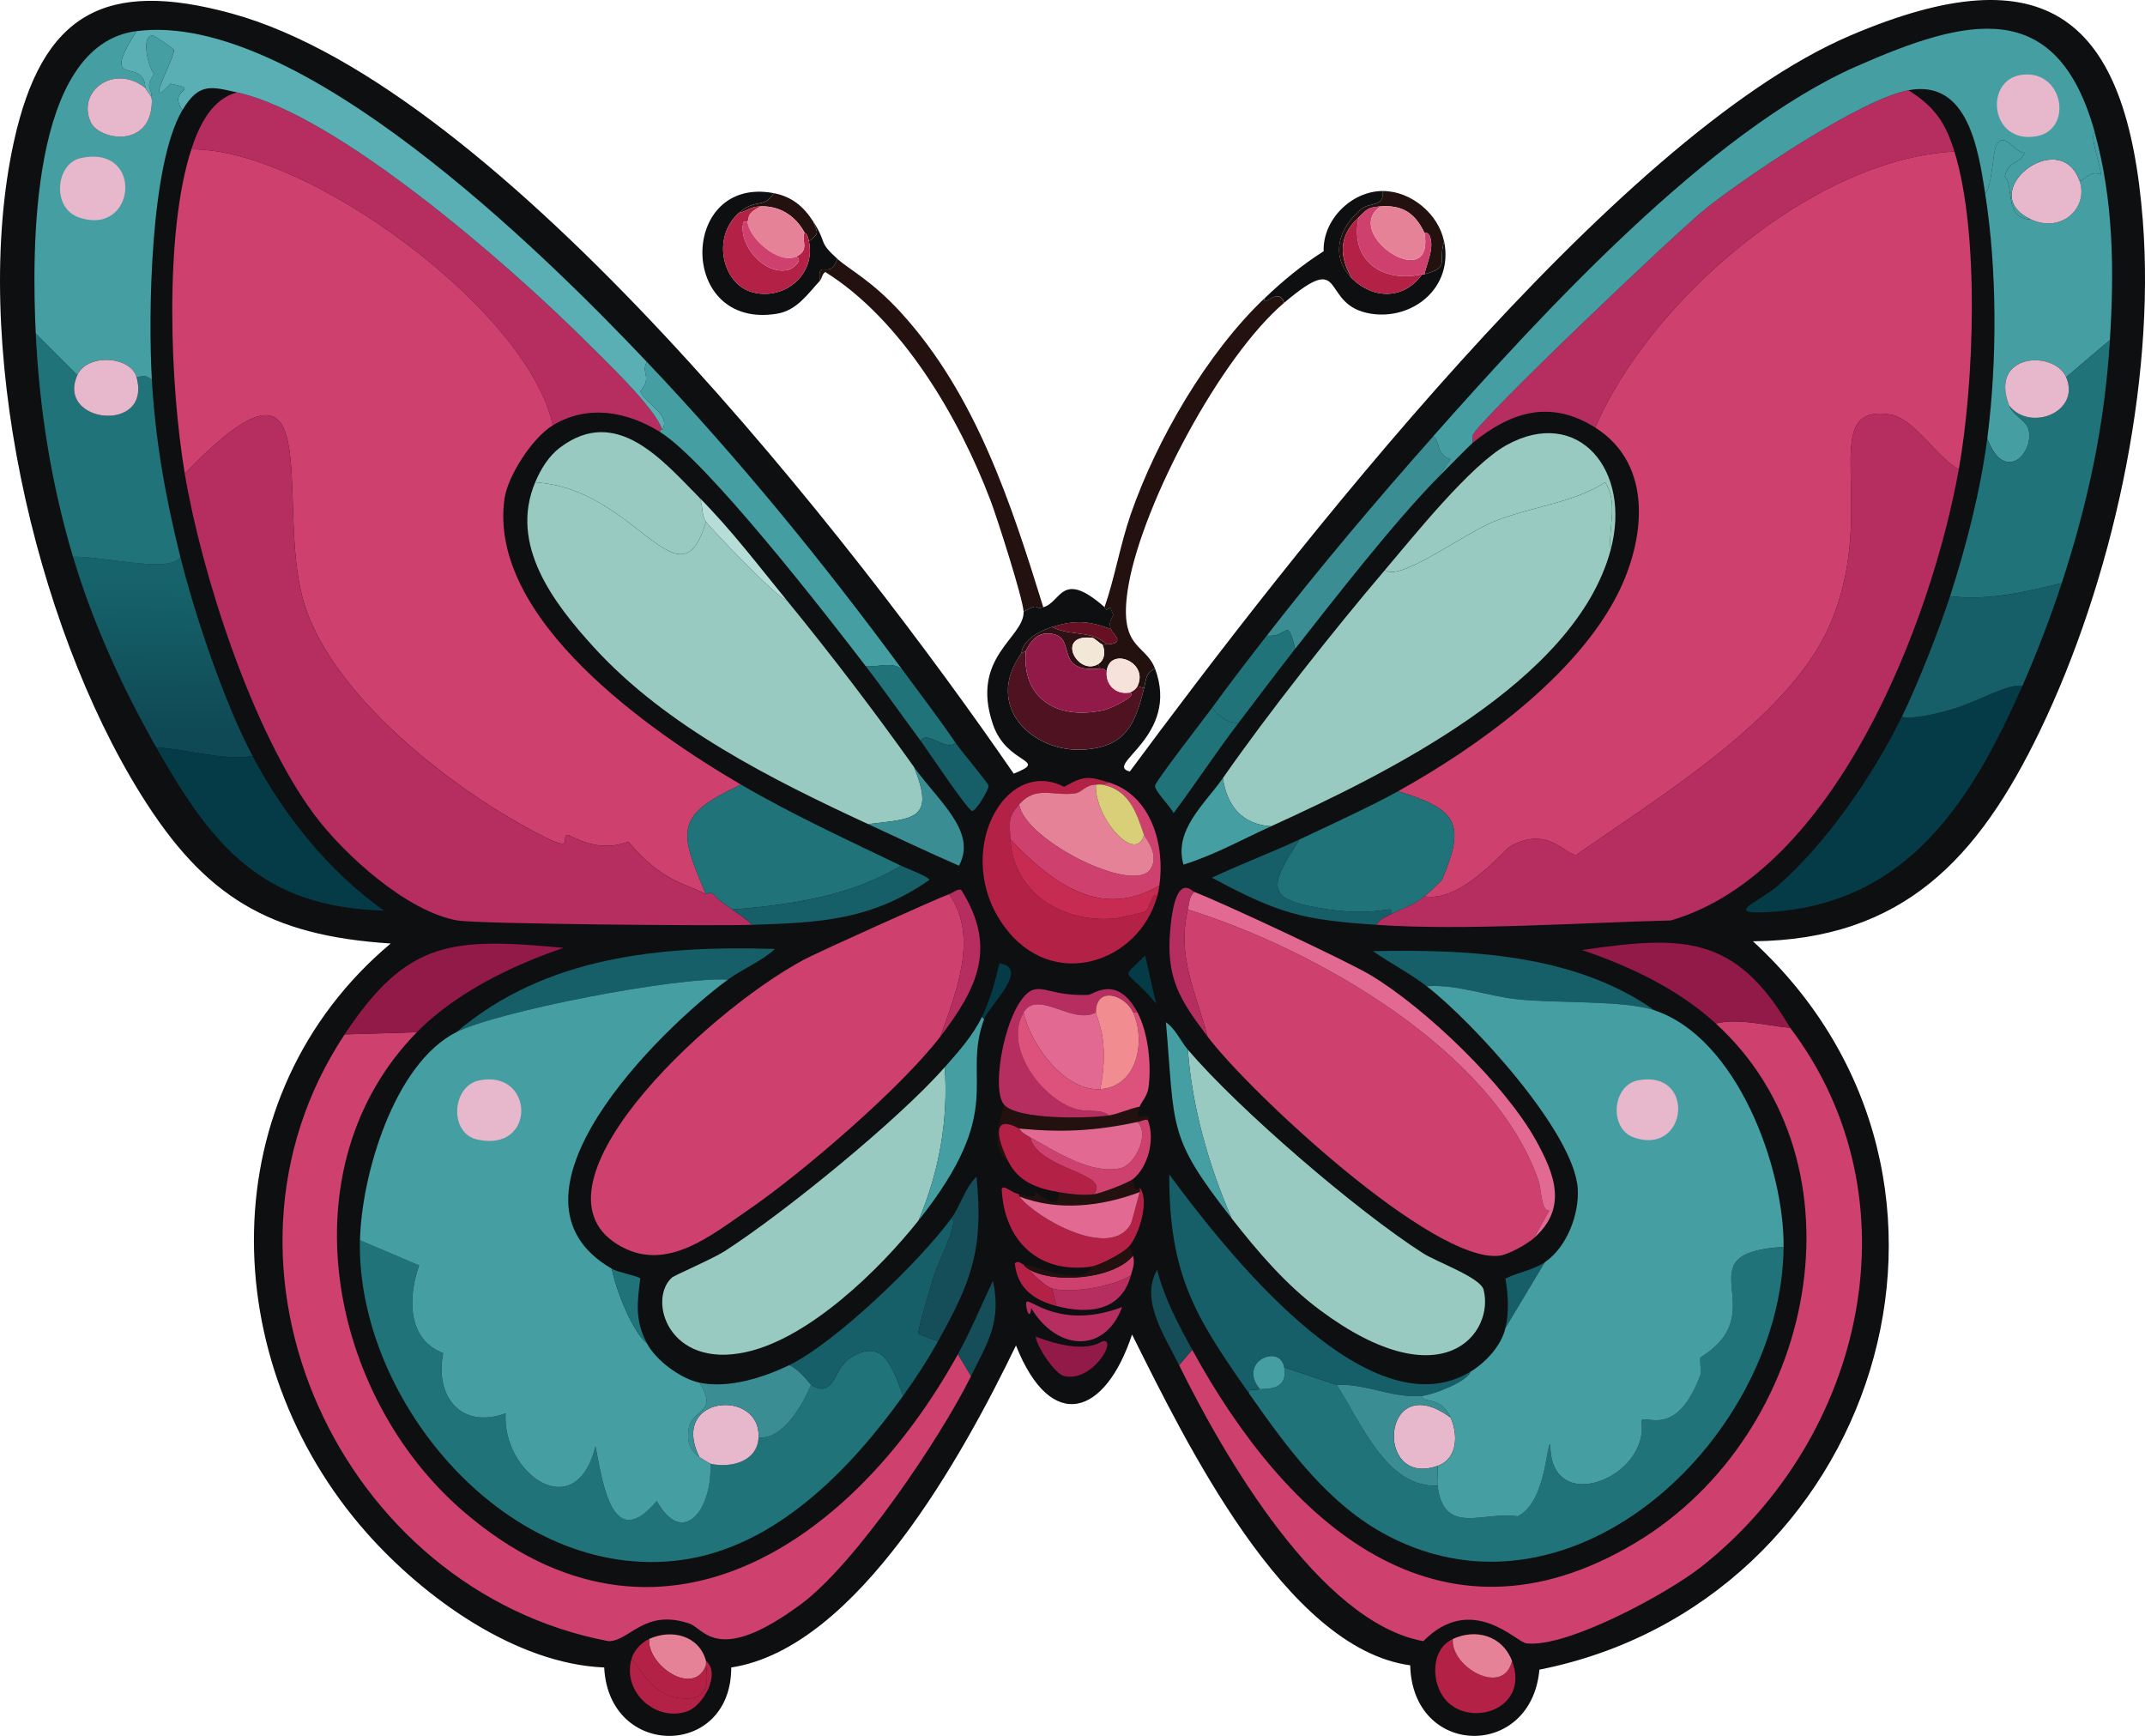 <?xml version="1.0" encoding="UTF-8"?>
<svg id="Layer_1" data-name="Layer 1" xmlns="http://www.w3.org/2000/svg" xmlns:xlink="http://www.w3.org/1999/xlink" viewBox="0 0 697.21 564.16">
  <defs>
    <style>
      .cls-1 {
        fill: url(#linear-gradient);
      }

      .cls-1, .cls-2, .cls-3, .cls-4, .cls-5, .cls-6, .cls-7, .cls-8, .cls-9, .cls-10, .cls-11, .cls-12, .cls-13, .cls-14, .cls-15, .cls-16, .cls-17, .cls-18, .cls-19, .cls-20, .cls-21, .cls-22, .cls-23, .cls-24, .cls-25, .cls-26, .cls-27, .cls-28 {
        stroke-width: 0px;
      }

      .cls-2 {
        fill: #f3e7d8;
      }

      .cls-3 {
        fill: #f6e1db;
      }

      .cls-4 {
        fill: #4f1221;
      }

      .cls-5 {
        fill: #2d1114;
      }

      .cls-6 {
        fill: #5aafb4;
      }

      .cls-7 {
        fill: #99cac1;
      }

      .cls-8 {
        fill: #459fa2;
      }

      .cls-9 {
        fill: #398d93;
      }

      .cls-10 {
        fill: #0e0f10;
      }

      .cls-11 {
        fill: #154e58;
      }

      .cls-12 {
        fill: #22110e;
      }

      .cls-13 {
        fill: #207479;
      }

      .cls-14 {
        fill: #165f68;
      }

      .cls-15 {
        fill: #c82b52;
      }

      .cls-16 {
        fill: #ce406e;
      }

      .cls-17 {
        fill: #d8cf78;
      }

      .cls-18 {
        fill: #dd527c;
      }

      .cls-19 {
        fill: #e26992;
      }

      .cls-20 {
        fill: #b42146;
      }

      .cls-21 {
        fill: #b62e60;
      }

      .cls-22 {
        fill: #b7ddd8;
      }

      .cls-23 {
        fill: #911a49;
      }

      .cls-24 {
        fill: #e7b7cc;
      }

      .cls-25 {
        fill: #e58298;
      }

      .cls-26 {
        fill: #f18c91;
      }

      .cls-27 {
        fill: #053a47;
      }

      .cls-28 {
        fill: #681023;
      }
    </style>
    <linearGradient id="linear-gradient" x1="53.14" y1="368.95" x2="52.72" y2="320.54" gradientTransform="translate(0 557.63) scale(1 -1)" gradientUnits="userSpaceOnUse">
      <stop offset="0" stop-color="#16636b"/>
      <stop offset="1" stop-color="#0f4955"/>
    </linearGradient>
  </defs>
  <path class="cls-12" d="M417.42,98.38c-20.75,17.64-45.8,64.94-50.55,91.48-3.81,21.3,5.43,19.07,8.54,27.41-3.17,1.57-2.88,3.73-3.56,6.41l-2.14-.71c3.77-7.81-8.93-12.87-9.97-4.98-.77-.17-.83-.84-2.14-.71l-.71-1.42c2.22-1.3,2.48-4.23,1.42-6.41.45.07.96.02,1.42,0,6.68-.34,1.63-3.55,1.42-4.98-.15-1.04-1.25-1.07.71-4.63l-1.07-2.49c-1.52,1.71-1.7.07-1.78,0,3.24-9.22,5.11-20.36,8.54-30.26,8.43-24.26,24.8-52.38,43.43-70.12-.44,3.43,4.44-4.12,6.41,1.42h.03Z"/>
  <path class="cls-12" d="M339.11,197.34c-3.39.92-.74-1.72-6.41,1.42-.16-4.12-8.57-30.38-10.68-35.95-10.24-27.05-28.82-58.8-53.75-74.4-1.1.59-1.06,2.08-1.78,2.85-.9-7.62,3.1.17,5.7-7.12,3.84,3.46,11.12,7.01,20.65,17.44,24.34,26.66,35.84,62.05,46.27,95.75h0Z"/>
  <path class="cls-4" d="M366.88,225.1c.97-.14,2.35-1.1,2.85-2.14l2.14.71c-2.8,11.08-5.53,19.01-19.58,19.93-16.41,1.07-32.73-13.83-20.29-31.32.05-.06,1.34-.62,1.42-.71-1.33,15.91,10.68,22.48,25.27,19.22,2.87-.64,12-5.31,8.19-5.7h0Z"/>
  <path class="cls-5" d="M359.76,209.44c-.46.02-.98.07-1.42,0-.7-.11-2.58-2.06-3.2-2.14-12.27-1.51-4.96,12.5,1.78,8.54l.71,1.42c-16.07,1.61-6.65-10.78-16.73-11.39-5.2-.31-7.14,5.33-7.48,5.7-.08.09-1.38.65-1.42.71.36-4.4,6.25-7.4,9.97-8.54,6.05,3.17,12.79.87,17.8,5.7h0Z"/>
  <path class="cls-28" d="M361.18,204.46c.2,1.44,5.26,4.65-1.42,4.98-5.01-4.82-11.75-2.53-17.8-5.7,7.31-2.24,11.83-2.05,19.22.71h0Z"/>
  <path class="cls-23" d="M357.62,217.27c1.31-.13,1.36.54,2.14.71-.56,4.27,2.69,7.77,7.12,7.12,3.82.38-5.32,5.06-8.19,5.7-14.59,3.26-26.6-3.32-25.27-19.22.33-.37,2.27-6.01,7.48-5.7,10.08.61.66,13,16.73,11.39h-.01Z"/>
  <path class="cls-3" d="M369.73,222.97c-.5,1.03-1.88,1.99-2.85,2.14-4.43.65-7.68-2.84-7.12-7.12,1.03-7.88,13.74-2.83,9.97,4.98h0Z"/>
  <path class="cls-2" d="M358.33,209.44c1.06,2.18.79,5.1-1.42,6.41-6.74,3.96-14.05-10.05-1.78-8.54.62.08,2.51,2.02,3.2,2.14h0Z"/>
  <g>
    <path class="cls-10" d="M449.46,62.07c.58,5.18-4.34,3.76-6.76,5.7-7.72,6.18-10.45,15.72-3.2,22.78,6.91,6.73,16.82,6.9,22.78-1.42.23-.05.49.06.71,0,8.56-2.37,4.31-3.77,6.41-10.68,3.06,15.16-10.3,25.66-23.85,23.49-16.94-2.71-7.2-21.33-28.12-3.56-1.97-5.54-6.85,2.01-6.41-1.42,6.02-5.74,12.19-10.86,19.22-15.31-.35-10.2,9.02-19.55,19.22-19.58h0Z"/>
    <path class="cls-12" d="M469.39,78.45c-2.1,6.91,2.15,8.31-6.41,10.68.8-3.47,2.72-7.39,2.14-11.03-.49-3.04-2.07-2.34-2.14-2.49-2.97-6.21-7.02-9.06-14.24-8.54-4.52.33-4.54,1.19-7.12,3.56-6.55,6.01-6.41,12.75-2.14,19.93-7.25-7.06-4.52-16.6,3.2-22.78,2.42-1.94,7.34-.51,6.76-5.7,9.22-.02,18.13,7.44,19.93,16.37h.02Z"/>
    <path class="cls-16" d="M448.75,67.06c-12.93,8.94,17.8,29,14.24,8.54.07.15,1.65-.55,2.14,2.49.58,3.65-1.33,7.56-2.14,11.03-.22.06-.49-.05-.71,0-13.08,2.95-23.73-4.62-20.65-18.51,2.58-2.37,2.6-3.23,7.12-3.56h0Z"/>
    <path class="cls-20" d="M462.27,89.13c-5.96,8.32-15.87,8.16-22.78,1.42-4.27-7.19-4.41-13.93,2.14-19.93-3.08,13.89,7.57,21.46,20.65,18.51h-.01Z"/>
    <path class="cls-25" d="M462.99,75.6c3.56,20.46-27.17.4-14.24-8.54,7.21-.52,11.27,2.33,14.24,8.54Z"/>
  </g>
  <g>
    <path class="cls-10" d="M332.71,198.76c5.66-3.14,3.02-.5,6.41-1.42,5.91-1.61,5.8-12.44,19.93,0,.07.07.26,1.71,1.78,0l1.07,2.49c-1.96,3.56-.86,3.58-.71,4.63-7.4-2.76-11.91-2.96-19.22-.71-3.72,1.14-9.61,4.14-9.97,8.54-12.44,17.5,3.88,32.4,20.29,31.32,14.04-.92,16.78-8.85,19.58-19.93.68-2.68.39-4.84,3.56-6.41,8.28,22.21-16.98,31.28-8.19,33.46,51.07-68.94,157.35-206.42,234.22-239.2,63.79-27.21,89.89-5.93,95.04,60.16,4.16,53.33-10.2,117.68-33.46,165.88-19.9,41.23-44.36,67.87-93.26,68.34,84.76,77.97,39.76,215.05-69.41,236.71-2.62,29.24-41.24,28.62-42-1.42-40.55-5.46-73.21-73.11-90.41-107.5-8.7,26.39-26.28,32.35-37.73,3.56-16.95,35.09-51.54,98.38-92.55,104.65.08,29.5-39.8,29.81-41.29,0-28.83-1.19-58.59-22.7-77.24-43.78-49.28-55.71-50.87-142.14,7.83-191.5-39.52-2.56-60.42-15.14-81.16-48.41C10.92,202.24-9.62,110.35,4.51,46.05,13.72,4.18,34.33-6.86,75.35,4.4c87.51,24.03,202.91,172.61,254.15,247.03,11.84-4.75-2.21-2.66-6.76-16.02-7.5-22,10.3-28.14,9.97-36.66h0Z"/>
    <g>
      <path class="cls-16" d="M135.51,335.45c-43.1,44-28.85,118.1,15.31,155.91,63.25,54.16,126.78,9.82,160.54-51.26l4.27,7.12c-9.91,20.1-37.53,60.97-55.17,74.04-27.22,20.17-31.63,8.01-36.31,6.41-14.69-5.03-19.44,5.69-26.34,5.7-86.83-16.41-136.08-121.31-85.79-197.2l23.49-.71h0Z"/>
      <path class="cls-13" d="M230.9,475.69c6.31,1.45,15.26-.46,15.66-8.54,7.81.85,14.25-10.41,17.09-17.09,7.44,4.7,7.19-5.01,12.46-8.54,11.24-7.52,14.14,3.61,17.44,12.1-17.18,23.97-41.54,49.3-72.26,53.39-55.64,7.42-105.45-51.45-104.3-103.94l19.22,8.19c-3.63,10.21-3.95,24.08,7.83,28.48-2.81,14.08,5.69,24.84,20.29,19.58-1.29,19.25,22.68,36.94,29.19,10.68,2.33,11.63,5.35,35.15,19.93,17.8,8.39,15.23,18.13,2.97,17.44-12.1h.01Z"/>
      <g>
        <path class="cls-16" d="M635.27,49.26c8.22,26.56,6.39,75.49,1.42,103.23-7.15-3.63-14.39-16.6-22.43-17.8-24.72-3.69-2.42,32.13-20.29,70.12-13.85,29.46-55.37,54.59-81.51,72.97-3.43.5-9-9.61-21.36-2.85-2.4,1.31-16.02,18.47-28.12,16.37,1.99-1.63,3.88-3.51,5.7-5.34,8.05-18.66,4.53-23.02-14.24-28.83,25.61-14.19,57.6-37.19,71.19-63.72,9-17.56,12.11-42.31-7.12-54.46,17.83-41.37,70.91-87.32,116.75-89.7h0Z"/>
        <path class="cls-21" d="M636.69,152.49c-8.83,49.33-40.2,131.1-93.62,146.65-29.63.72-66.92,3.38-95.75,1.42.82-1.69,3.34-2.74,4.98-3.56,3.81-1.9,7.27-2.89,10.68-5.7,12.1,2.1,25.72-15.06,28.12-16.37,12.35-6.76,17.93,3.34,21.36,2.85,26.14-18.38,67.66-43.51,81.51-72.97,17.87-38-4.43-73.82,20.29-70.12,8.04,1.2,15.27,14.17,22.43,17.8Z"/>
        <path class="cls-21" d="M635.27,49.26c-45.84,2.38-98.93,48.33-116.75,89.7-14.59-9.22-27.43-5.13-39.87,4.98.11-.9-.18-2.08,0-2.49,2.34-5.23,66.51-66.3,75.82-73.68,13.42-10.65,50.34-35.52,65.85-38.44,8.48,5.36,12.01,10.44,14.95,19.93Z"/>
      </g>
      <g>
        <path class="cls-16" d="M179.64,138.25c-6.54,3.98-14.61,16.37-15.66,23.85-5.49,39.08,47.52,75.77,76.89,92.9-21.46,9.95-20.38,14.87-11.39,35.6-6.6-3.51-14.28-3.94-25.27-17.09-10.61,4.18-19-2.59-19.93-2.14-2.3,1.11,4.53,7.69-16.37-4.27-25.47-14.58-61.25-43.13-69.41-72.26-9.11-32.49,8.97-89.84-38.44-40.94-4.81-28.54-6.75-78.24,2.14-105.36,37.55-.46,109.7,52.46,117.47,89.7h-.03Z"/>
        <path class="cls-21" d="M229.48,290.6c.34.18.53-1.04,2.49,0,1.65,2.16,3.94,3.41,6.05,4.98,2.15,1.6,4.57,3,6.41,4.98-12.63.41-89.23-.29-95.75-1.42-16.4-2.86-36.83-21.35-46.63-34.53-19.96-26.84-36.46-77.79-42-110.7,47.41-48.91,29.34,8.44,38.44,40.94,8.17,29.13,43.95,57.68,69.41,72.26,20.91,11.97,14.08,5.38,16.37,4.27.93-.45,9.32,6.32,19.93,2.14,10.99,13.15,18.67,13.58,25.27,17.09h0Z"/>
        <path class="cls-21" d="M77.13,30.04c32.28,7.06,87.88,55.73,112.13,79.73,7.34,7.26,23.86,22.93,25.98,29.9-.03.04-.79-.16-.71.71-10.83-6.71-23.6-9-34.88-2.14-7.77-37.24-79.91-90.17-117.47-89.7,2.45-7.49,6.55-16.42,14.95-18.51h0Z"/>
      </g>
      <path class="cls-6" d="M210.26,117.6c-2.11,3.91,1.93,4.62-2.14,9.61,1.49,3.87,10.13,7.56,7.12,12.46-2.13-6.97-18.65-22.64-25.98-29.9-24.24-24-79.84-72.68-112.13-79.73-8.36-1.83-12.41-3.36-17.8,5.7-5.22-7.04,6.64-6.33-3.92-8.54-9.29,10.14,1.83-9.1,1.07-11.03-.23-.58-6.35-4.6-6.76-4.63-4.06-.26-1.58,10.3.36,12.46-3.16,5.15-.66,3.34-.71,8.9.09-1.78-1.47-2.88-2.14-4.27-.12-.25.26-2.55-1.78-4.27-3.35-2.82-11.04,1.23-1.07-14.24,52.38-6.81,131.9,71.65,165.88,107.5v-.02Z"/>
      <path class="cls-8" d="M685.82,110.48l-14.24,12.1c-3.84-8.91-25.26-7.8-18.51,9.25,1.38,3.49,5.8,4.77,6.41,8.19,1.38,7.82-8.16,17.05-13.53,2.49,3.22-24.96,3.23-54.86-.71-79.73,2.19-1.73,2.44-12.75,3.56-15.31,2.43-5.52,6.34,2.59,9.25,2.14-1.17,3.82-5.31,2.19-6.41,7.83,3.2,3.11-.43,13.68,8.54,13.88,10.1,4.64,18.93-4.13,15.66-12.81,1.32,1.14,2.76-3.52,7.12-1.78-.86-5.19-3.64-12.21-2.14-13.88,6.16,22.15,6.41,44.89,4.98,67.63h.02Z"/>
      <path class="cls-27" d="M657.34,222.97c-16.18,36.61-36.67,70.02-80.8,73.33-17.68,1.32-4.84-3.06,1.42-8.54,15.9-13.92,30.88-35.88,40.22-54.82,3.2.97,11.6-1.08,15.31-2.14,9.49-2.69,19.45-8.98,23.85-7.83h0Z"/>
      <path class="cls-13" d="M670.15,189.51c-12.17,2.96-23.63,5.73-36.31,4.27,5.23-16.18,9.93-34.4,12.1-51.26,5.37,14.56,14.9,5.33,13.53-2.49-.6-3.42-5.03-4.7-6.41-8.19,7,8.68,23.32,1.89,18.51-9.25l14.24-12.1c-1.74,27.86-7.04,52.57-15.66,79.02h0Z"/>
      <path class="cls-1" d="M58.62,180.96c4.77,19.17,14.35,47.47,23.49,64.78-10.69,1.42-20.69-2.22-31.32-2.85-11.03-19.4-20.69-40.56-27.05-61.94,9.51-.32,31.92,5.57,34.88,0h0Z"/>
      <path class="cls-13" d="M25.16,121.87c-7.12,15.77,24.31,19.2,19.22.71,2.76-.53,2.64-.69,4.98.71,1.14,20.02,4.42,38.24,9.25,57.67-2.97,5.57-25.37-.32-34.88,0-7.05-23.66-10.95-48.01-12.1-72.62l13.53,13.53h0Z"/>
      <path class="cls-27" d="M82.11,245.75c10.23,19.37,24.82,37.52,42.71,50.19-39.82-1.07-55.9-21.13-74.04-53.04,10.64.62,20.64,4.26,31.32,2.85h.01Z"/>
      <path class="cls-14" d="M670.15,189.51c-3.49,10.7-8.27,23.16-12.81,33.46-4.4-1.15-14.36,5.14-23.85,7.83-3.71,1.05-12.11,3.11-15.31,2.14,4.98-10.1,12.17-28.37,15.66-39.16,12.67,1.46,24.14-1.31,36.31-4.27Z"/>
      <path class="cls-8" d="M293.55,217.98c-2.88-3.27-7.86-1.13-12.1-1.42-12.75-16.64-51.61-66.7-66.92-76.17-.08-.87.69-.67.71-.71,3.01-4.9-5.63-8.59-7.12-12.46,4.06-4.99.02-5.7,2.14-9.61,30.19,31.85,57.27,65.07,83.29,100.38h0Z"/>
      <path class="cls-14" d="M304.94,435.83c-3.57,6.4-7.13,11.86-11.39,17.8-3.31-8.5-6.2-19.63-17.44-12.1-5.27,3.53-5.02,13.24-12.46,8.54-.4-.26-3.38-4.67-7.12-6.41,15.07-7.31,42.68-33.96,52.68-47.7,2.8.83-4.01,13.35-5.7,18.87-.73,2.41-5.33,17.62-4.98,18.51.12.32,5.5,2.4,6.41,2.49h0Z"/>
      <path class="cls-23" d="M135.51,335.45l-23.49.71c20.46-30.88,35-31.45,71.19-28.12-16.71,5.65-35.21,14.66-47.7,27.41h0Z"/>
      <path class="cls-9" d="M467.26,155.33c-14.15,14.39-33.37,39.09-46.27,55.53-2.77-10.9-2.15-3.54-9.25-4.27,17.29-22.25,35.44-43.73,54.11-64.78,2.67,1.99.59,5.77,5.7,7.48l-4.27,6.05h-.02Z"/>
      <g>
        <path class="cls-13" d="M292.84,281.34c-16.06,9.87-36.24,12.8-54.82,14.24-2.11-1.58-4.4-2.83-6.05-4.98-1.96-1.04-2.15.18-2.49,0-8.99-20.73-10.07-25.64,11.39-35.6,16.81,9.81,34.46,17.9,51.97,26.34h0Z"/>
        <path class="cls-14" d="M244.43,300.56c-1.84-1.98-4.25-3.38-6.41-4.98,18.57-1.44,38.75-4.37,54.82-14.24,1.32.64,9.29,3.67,9.25,4.63-18.97,13.17-35.64,13.87-57.67,14.59h0Z"/>
      </g>
      <path class="cls-11" d="M304.94,435.83c-.91-.09-6.28-2.17-6.41-2.49-.35-.89,4.25-16.1,4.98-18.51,1.68-5.52,8.49-18.03,5.7-18.87,3-4.12,4.37-9.84,8.19-13.53,2.37,23.47-1.59,33.93-12.46,53.39h0Z"/>
      <g>
        <path class="cls-7" d="M298.53,396.67c-12.7,16-35.46,38.16-55.89,42.71-25.36,5.66-32.25-17.02-24.21-24.21.76-.68,13.3-6.1,17.09-8.54,19.48-12.54,56.51-42.69,71.55-59.8,1.24,17.08-1.83,34.17-8.54,49.83h0Z"/>
        <path class="cls-8" d="M319.89,331.18c-7.45,20.1,7.69,28.9-21.36,65.5,6.72-15.66,9.78-32.76,8.54-49.83,4.52-5.14,9.06-10.13,12.1-16.37l.71.71h0Z"/>
      </g>
      <g>
        <path class="cls-13" d="M454.44,257.14c18.77,5.81,22.29,10.18,14.24,28.83-1.82,1.83-3.71,3.7-5.7,5.34-3.41,2.81-6.87,3.8-10.68,5.7,0-.48.21-1.2-.36-1.42-.92-.37-6.95,1.88-19.93,0-20.69-2.99-20.12-6.83-9.61-22.78,9.38-4.41,23.42-10.89,32.04-15.66h0Z"/>
        <path class="cls-14" d="M422.41,272.8c-10.5,15.95-11.08,19.79,9.61,22.78,12.98,1.88,19.01-.37,19.93,0,.56.23.35.94.36,1.42-1.64.82-4.16,1.87-4.98,3.56-23.91-1.62-31.59-3.57-53.39-15.31,9.33-4.45,19.13-8.07,28.48-12.46h0Z"/>
      </g>
      <g>
        <path class="cls-7" d="M400.34,395.96c-7.52-17.3-12.92-36.34-14.24-54.82,16.65,19.47,54.91,52.41,76.53,66.21,4.31,2.75,18.55,7.83,19.58,11.75,3.7,14.05-13.22,36.31-53.04,6.76-11.2-8.31-20.33-19.03-28.83-29.9Z"/>
        <path class="cls-8" d="M386.1,341.14c1.32,18.48,6.72,37.51,14.24,54.82-20.92-26.76-18.36-28.84-21.36-63.72,3.18,2.18,4.72,6.09,7.12,8.9h0Z"/>
      </g>
      <g>
        <path class="cls-7" d="M523.5,178.83c-11.59,42.8-73.35,72.82-110.35,89.7-9.41-.61-14.36-6.6-15.66-15.66,14.66-21.05,35.95-47.97,52.68-67.63,4.5,4.06,25.05-11.45,35.24-15.66,11.78-4.87,25.68-5.98,36.31-12.81,4.36,6.56.96,14.68,1.78,22.07h0Z"/>
        <path class="cls-7" d="M523.5,178.83c-.82-7.39,2.58-15.51-1.78-22.07-10.63,6.83-24.52,7.94-36.31,12.81-10.19,4.21-30.74,19.72-35.24,15.66,9.25-10.87,27.8-34.1,39.51-40.58,23.23-12.84,40.87,8.13,33.82,34.17h0Z"/>
        <path class="cls-8" d="M413.15,268.53c-9.43,4.3-18.51,9.38-28.48,12.46-3.21-11.27,6.9-19.63,12.81-28.12,1.3,9.06,6.25,15.06,15.66,15.66h.01Z"/>
      </g>
      <path class="cls-13" d="M420.98,210.86c-6.24,7.95-12.38,16.15-18.51,24.21-4.57-.55-5.6-1.9-8.54-4.98,5.8-7.98,11.75-15.71,17.8-23.49,7.11.73,6.49-6.63,9.25,4.27h0Z"/>
      <path class="cls-13" d="M402.47,235.07c-7.24,9.52-13.86,19.59-21,29.19-.94-2.05-6.26-7.34-6.05-8.9.21-1.55,16.2-22.09,18.51-25.27,2.94,3.08,3.97,4.43,8.54,4.98h0Z"/>
      <path class="cls-13" d="M293.55,217.98c5.82,7.9,11.55,15.35,17.09,23.49-3.55,2.83-9.18-4.36-11.39-.71-5.95-8.04-11.72-16.27-17.8-24.21,4.25.29,9.22-1.85,12.1,1.42h0Z"/>
      <path class="cls-14" d="M310.64,241.48c1.62,2.38,10.58,13.01,10.68,13.88.14,1.27-4.1,8.28-5.34,8.19-1.41-.1-14.64-19.96-16.73-22.78,2.21-3.64,7.85,3.55,11.39.71Z"/>
      <g>
        <path class="cls-16" d="M305.65,336.87c-12.59,16.54-44.93,44.34-62.29,56.24-12.29,8.43-26.35,20.13-41.29,12.1-33.84-18.18,26.45-75.66,59.09-93.26,4.64-2.5,43.68-20.08,47.34-21.36,9.73,13.78,2.23,32.02-2.85,46.27h0Z"/>
        <path class="cls-21" d="M305.65,336.87c5.08-14.26,12.58-32.49,2.85-46.27,1.2-.42,2.66-1.8,3.92-1.42,11.83,18.76,5.19,31.99-6.76,47.7h-.01Z"/>
      </g>
      <g>
        <path class="cls-16" d="M498.58,402.37c-2.27,1.99-8.21,5.31-11.03,5.7-21.54,2.92-81.69-53.45-95.04-71.19-3.85-14.46-10.02-25.98-6.41-41.29,40.9,12.71,99.14,45.52,113.91,87.92,1.11,3.18.85,10.05,3.56,9.97l-4.98,8.9h-.01Z"/>
        <path class="cls-19" d="M498.58,402.37l4.98-8.9c-2.71.08-2.45-6.79-3.56-9.97-14.77-42.4-73.01-75.21-113.91-87.92.46-1.93.37-4.27,2.14-5.7,8.76,3.34,49.75,22.5,57.31,27.05,17.91,10.78,43.66,35.52,53.75,53.75,6.02,10.88,10.38,21.95-.71,31.68h0Z"/>
        <path class="cls-21" d="M388.24,289.89c-1.76,1.42-1.68,3.76-2.14,5.7-3.61,15.31,2.55,26.83,6.41,41.29-9.06-12.04-13.65-18.94-12.1-35.24,1.76-18.55,6.95-12.08,7.83-11.75h0Z"/>
      </g>
      <g>
        <path class="cls-20" d="M472.24,532.65c-.86,9.06,16.47,18.97,19.22,7.12,6.27,16.42-15.68,22.61-22.78,11.03-3.38-5.51-3.3-14.94,3.56-18.15Z"/>
        <path class="cls-25" d="M491.46,539.77c-2.76,11.85-20.08,1.94-19.22-7.12,7.31-3.42,16.03-1.23,19.22,7.12Z"/>
      </g>
      <path class="cls-11" d="M315.62,447.22l-4.27-7.12c4.26-7.71,7.61-15.91,11.39-23.85,2.89,13.29-1.76,20.09-7.12,30.97h0Z"/>
      <g>
        <path class="cls-25" d="M229.48,539.77c.1.38-.06.97,0,1.42-3.86,10.49-19.14.16-18.51-8.54,7.4-3.37,16.29-1.09,18.51,7.12Z"/>
        <path class="cls-20" d="M229.48,541.19c.99,7.41-.08,11.79-8.9,10.68-7.65-.96-11.09-7.49-15.31-12.81.73-2.57,3.15-5.25,5.7-6.41-.63,8.7,14.65,19.04,18.51,8.54Z"/>
        <path class="cls-20" d="M229.48,541.19c-.06-.45.1-1.05,0-1.42,4.9,4.13-.85,14.49-6.05,16.37-9.95,3.6-21.32-6-18.15-17.09,4.21,5.32,7.66,11.85,15.31,12.81,8.82,1.11,9.89-3.27,8.9-10.68h0Z"/>
      </g>
      <g>
        <path class="cls-7" d="M229.48,169.57c1.03,1.54,22.65,24.41,26.34,25.63,14.45,17.7,28.04,35.5,41.29,54.11,6.9,17.09.03,16.75-14.95,18.51-31.24-14.46-65.53-31.63-88.99-57.31-13.41-14.67-27.71-33.51-19.22-53.75,32.92,1.95,46.86,41.84,55.53,12.81h0Z"/>
        <path class="cls-7" d="M227.34,161.74c1.32,2.62.49,5.37,2.14,7.83-8.67,29.02-22.61-10.87-55.53-12.81,1.78-4.24,4.35-8.52,8.19-11.39,18.28-13.67,33.17,4.2,45.21,16.37h0Z"/>
        <path class="cls-9" d="M282.16,267.82c14.98-1.76,21.85-1.42,14.95-18.51,7.96,11.17,20.63,20.98,14.59,32.04-9.91-4.34-19.7-8.97-29.54-13.53Z"/>
        <path class="cls-22" d="M255.82,195.2c-3.69-1.22-25.31-24.09-26.34-25.63-1.64-2.47-.81-5.21-2.14-7.83,10.51,10.62,19.08,21.95,28.48,33.46Z"/>
      </g>
      <path class="cls-27" d="M372.22,310.53l3.56,15.66c-10.22-12.37-12.12-7.13-3.56-15.66Z"/>
      <path class="cls-27" d="M319.89,331.18l-.71-.71c2.64-5.42,4.27-11.6,5.7-17.44,10.13,1.71-3.33,13.68-4.98,18.15h-.01Z"/>
      <path class="cls-24" d="M246.56,467.15c-.4,8.08-9.35,9.99-15.66,8.54-.2-.05-3.25-1.91-3.56-2.14-9.95-20.12,20.02-22.41,19.22-6.41h0Z"/>
      <g>
        <path class="cls-14" d="M236.6,318.36c-17.6-.84-75.02,10.39-88.28,17.09,29.06-24.76,66.72-28.2,103.58-27.05-4.47,4.11-10.46,6.41-15.31,9.97h0Z"/>
        <path class="cls-9" d="M256.53,443.66c3.74,1.74,6.71,6.15,7.12,6.41-2.84,6.68-9.28,17.93-17.09,17.09.8-16.01-29.17-13.72-19.22,6.41-3.07-2.23-4.12-4.96-3.56-8.9,1.01-7.14,9.94-4.99,3.56-15.31,9.31,1.94,20.68-1.57,29.19-5.7h0Z"/>
        <g>
          <path class="cls-8" d="M236.6,318.36c-22.13,16.25-77.93,70.82-37.73,93.97,1.24,6.66,6.65,20.45,11.39,24.21,2.9,5.55,10.96,11.54,17.09,12.81,6.38,10.32-2.55,8.16-3.56,15.31-.56,3.94.49,6.67,3.56,8.9.31.23,3.36,2.09,3.56,2.14.68,15.07-9.05,27.33-17.44,12.1-14.58,17.35-17.6-6.17-19.93-17.8-6.51,26.26-30.48,8.57-29.19-10.68-14.59,5.26-23.1-5.5-20.29-19.58-11.78-4.4-11.46-18.27-7.83-28.48l-19.22-8.19c.46-20.95,11.01-57.37,31.32-67.63,13.25-6.69,70.68-17.93,88.28-17.09h0Z"/>
          <path class="cls-13" d="M210.26,436.54c-4.75-3.75-10.15-17.54-11.39-24.21,2.16,1.25,8.84,2.41,9.25,3.2-1.06,8.06-1.71,13.64,2.14,21h0Z"/>
          <path class="cls-24" d="M155.8,351.11c17.97-3.6,18.64,23.55-.71,19.22-9.2-2.06-8.28-17.42.71-19.22Z"/>
        </g>
      </g>
      <g>
        <path class="cls-16" d="M581.88,334.02c42.05,55.54,24.16,133.28-28.83,175.13-10.97,8.66-43.77,26.52-56.95,24.92-3.23-.39-17.79-16.61-33.46-.71-33.69-6.06-65.1-60.62-79.38-89.7l4.27-4.98c30.37,55.52,79.68,101.36,144.16,62.65,59.27-35.58,75.91-123.25,25.98-168.72,7.9-1.79,16.28.71,24.21,1.42h0Z"/>
        <path class="cls-13" d="M579.74,405.22c-.5,60.87-67.46,125.77-128.5,93.97-19.57-10.2-32.85-28.69-45.21-46.27-.43-1.69.73-1.03,3.56-1.42,2.14-.3,9.11.56,7.83-7.12l17.09,5.7c7.88,12.23,16.26,33.6,32.75,32.75,1.99,16.51,14.78,8.26,25.98,9.97,9.23-4.39,9.36-23.69,10.68-23.49-.29,24.14,32.55,10.76,29.54-7.48,1.02-2.6,11.29,6.33,19.22-14.95.36-.96-.25-4.06,0-5.7,24.85-15.32-6.76-33.92,27.05-35.95h.01Z"/>
        <path class="cls-14" d="M477.94,445.79c-.97,3.2-12.16,7.49-15.66,7.83-9.46.91-18.38-4.08-27.76-3.56l-17.09-5.7c-1.32-7.93-15.41-1.73-7.83,7.12-2.83.39-3.99-.26-3.56,1.42-17.57-25-26.04-38.53-25.98-71.19,17.65,23.83,64.57,84.34,97.89,64.07h-.01Z"/>
        <path class="cls-23" d="M581.88,334.02c-7.93-.71-16.3-3.21-24.21-1.42-12.35-11.25-27.77-18.51-43.43-23.85,32.59-4.75,49.85-5.15,67.63,25.27h.01Z"/>
        <path class="cls-11" d="M387.52,438.68l-4.27,4.98c-4.64-9.45-12.82-21.21-7.12-30.97,2.3,9.2,6.86,17.69,11.39,25.98h0Z"/>
        <path class="cls-14" d="M489.33,431.56c1.23-5.29.89-10.71,0-16.02,4.1-2.11,8.93-2.7,12.81-5.34l-12.81,21.36h0Z"/>
        <path class="cls-24" d="M471.53,460.74c2.37,5.4,2.38,13.31-4.27,15.66-20.84,7.36-18.19-32.36,4.27-15.66Z"/>
        <g>
          <path class="cls-14" d="M537.74,328.33c-9.99-3.33-31.83-2.21-44.49-3.56-9.74-1.04-19.53-4.92-29.54-4.27-5.55-4.27-11.73-7.39-17.44-11.39,31.05-.61,65.4.84,91.48,19.22h-.01Z"/>
          <path class="cls-9" d="M462.27,453.63c-.04,2.62,6.1-.06,9.25,7.12-22.46-16.69-25.11,23.02-4.27,15.66.18,2.09-.25,4.35,0,6.41-16.49.85-24.87-20.51-32.75-32.75,9.38-.52,18.3,4.47,27.76,3.56h0Z"/>
          <g>
            <path class="cls-8" d="M537.74,328.33c26.89,8.95,42.21,51.08,42,76.89-33.82,2.03-2.2,20.63-27.05,35.95-.25,1.64.36,4.74,0,5.7-7.93,21.28-18.2,12.35-19.22,14.95,3.01,18.23-29.84,31.61-29.54,7.48-1.32-.19-1.44,19.11-10.68,23.49-11.2-1.71-24,6.54-25.98-9.97-.25-2.06.18-4.32,0-6.41,6.65-2.35,6.65-10.26,4.27-15.66-3.16-7.18-9.3-4.5-9.25-7.12,3.51-.34,14.69-4.63,15.66-7.83,4.99-3.03,10.05-8.45,11.39-14.24l12.81-21.36c7.14-4.86,11.18-15.54,10.68-23.85-1.11-18.41-34.47-54.58-49.12-65.85,10.01-.65,19.8,3.23,29.54,4.27,12.67,1.35,34.5.23,44.49,3.56h0Z"/>
            <path class="cls-24" d="M532.4,351.11c19.05-3.63,16.16,24.82-1.42,18.51-8.1-2.91-6.93-16.92,1.42-18.51Z"/>
          </g>
        </g>
        <path class="cls-8" d="M417.42,444.37c1.28,7.68-5.69,6.82-7.83,7.12-7.58-8.85,6.51-15.05,7.83-7.12Z"/>
      </g>
      <path class="cls-24" d="M675.85,58.51c3.27,8.69-5.56,17.46-15.66,12.81-18.6-8.55,9.04-30.42,15.66-12.81Z"/>
      <g>
        <path class="cls-8" d="M680.83,42.85c-1.51,1.67,1.28,8.69,2.14,13.88-4.35-1.74-5.8,2.92-7.12,1.78-6.63-17.61-34.26,4.27-15.66,12.81-8.97-.2-5.35-10.77-8.54-13.88,1.09-5.64,5.23-4.01,6.41-7.83-2.92.45-6.83-7.65-9.25-2.14-1.12,2.55-1.37,13.58-3.56,15.31-2.23-14.07-5.53-37.12-24.92-33.46-15.52,2.93-52.43,27.8-65.85,38.44-9.31,7.39-73.47,68.45-75.82,73.68-.18.41.11,1.59,0,2.49-.79.64-9.04,9-11.39,11.39l4.27-6.05c-5.11-1.7-3.02-5.49-5.7-7.48,35.05-39.52,89.66-99.18,137.76-120.31,35.27-15.5,64.84-23.24,77.24,21.36h-.01Z"/>
        <path class="cls-24" d="M656.98,24.34c13.68-2.01,17.09,17.75,4.98,19.93-15.07,2.72-17.18-18.14-4.98-19.93h0Z"/>
      </g>
      <g>
        <path class="cls-8" d="M44.38,10.1c-9.97,15.47-2.28,11.42,1.07,14.24,2.04,1.72,1.66,4.02,1.78,4.27-9.91-7.99-22.31.79-17.8,11.03,2.61,5.92,19.79,8.89,19.93-6.76.05-5.56-2.45-3.74.71-8.9-1.94-2.16-4.41-12.72-.36-12.46.41.03,6.53,4.05,6.76,4.63.77,1.93-10.36,21.17-1.07,11.03,10.55,2.21-1.3,1.51,3.92,8.54-10.53,17.7-11.16,66.56-9.97,87.57-2.34-1.4-2.22-1.24-4.98-.71-1.9-6.9-16.02-7.8-19.22-.71l-13.53-13.53c-1.22-26.01-2.23-93.69,32.75-98.24h0Z"/>
        <path class="cls-24" d="M26.23,51.39c20.83-4.58,18.01,25.86-.71,19.22-8.75-3.1-7.46-17.43.71-19.22Z"/>
      </g>
      <path class="cls-24" d="M47.23,28.61c.67,1.39,2.23,2.49,2.14,4.27-.14,15.65-17.33,12.69-19.93,6.76-4.51-10.25,7.88-19.03,17.8-11.03h0Z"/>
      <path class="cls-24" d="M44.38,122.59c5.09,18.48-26.34,15.05-19.22-.71,3.2-7.09,17.32-6.19,19.22.71Z"/>
      <path class="cls-24" d="M671.58,122.59c4.81,11.15-11.51,17.94-18.51,9.25-6.75-17.06,14.67-18.16,18.51-9.25Z"/>
      <g>
        <path class="cls-20" d="M360.47,254.29l-2.14.71c-.59-.12-1.47-.02-2.14,0-3.54.13-4.52,2.53-6.76,2.85-7.15,1.01-12.62-2.69-18.15,3.56-3.48,3.92-3.21,5.25-2.85,11.39,1.05,17.99,17.75,27.47,34.53,25.63.47-.05,8.84-1.9,9.25-2.14,1.64-.95,2.31-7.06,3.92-4.98-5.94,21.58-34.17,31.28-49.83,9.61-16.92-23.4.17-55.22,19.58-45.21,6.42-3.63,7.83-3.52,14.59-1.42h0Z"/>
        <path class="cls-16" d="M360.47,254.29c13.83,4.3,18.25,20.45,16.37,33.46-19.16,11.42-35.15-1.02-48.41-14.95-.36-6.14-.63-7.47,2.85-11.39,1.48,11.43,37.26,29.57,42.71,21,3.04-4.77-1.94-10.45-2.14-11.03-2.48-7.38-4.83-14.66-13.53-16.37l2.14-.71h.01Z"/>
        <path class="cls-15" d="M376.84,287.75c-.22,1.53-.3,2.06-.71,3.56-1.6-2.08-2.27,4.03-3.92,4.98-.41.24-8.78,2.08-9.25,2.14-16.78,1.84-33.48-7.64-34.53-25.63,13.26,13.93,29.25,26.37,48.41,14.95h0Z"/>
        <path class="cls-25" d="M356.2,255c-.53,10.64,12.92,26.04,15.66,16.37.2.59,5.17,6.26,2.14,11.03-5.46,8.57-41.24-9.57-42.71-21,5.54-6.25,11-2.55,18.15-3.56,2.25-.32,3.22-2.72,6.76-2.85h0Z"/>
        <path class="cls-17" d="M358.33,255c8.7,1.72,11.05,8.99,13.53,16.37-2.75,9.67-16.19-5.73-15.66-16.37.67-.02,1.54-.12,2.14,0h-.01Z"/>
      </g>
      <g>
        <path class="cls-20" d="M331.28,388.13v.71c5.87,7.34,29.81,20.74,36.31,8.9.31-.57,2.11-7.74,2.85-10.32.1-.37-.05-.97,0-1.42,3.21,3.59.16,14.91-3.56,19.22-1.72,2-9.45,6.03-12.1,6.41-17.2,2.46-28.43-8.38-29.19-25.27.7-1.47,2.86,1.12,5.7,1.78h-.01Z"/>
        <path class="cls-12" d="M360.47,362.5c3.29-.53,6.66-2.23,9.97-2.85-2.34,7,4.07-.06,2.85,4.98-.2-1.48-1.76-.38-3.56,0-13.67,2.92-24.47,3.48-38.44,2.14-9.16-4.93-7.2,3.38-3.56,10.68-6.2-4.18-2.58-13.25-1.42-18.51,4.22,5.06,27.79,4.58,34.17,3.56h-.01Z"/>
        <path class="cls-21" d="M333.77,423.01c1.41-.77,11.26,9.15,30.97,1.78-5.85,15.51-21.38,13.99-29.54.36-.55,5.09-2.32-1.65-1.42-2.14h0Z"/>
        <path class="cls-23" d="M336.62,434.4c16.84,6.34,20.93,1.51,22.07,1.42,4.4-.34-3.74,13.52-12.81,11.39-2.97-.7-8.72-9.26-9.25-12.81h-.01Z"/>
        <path class="cls-21" d="M367.59,414.47c-3.12,11.59-13.61,12.75-24.21,9.97l-1.42-5.7c5.66,1.74,20.03-.61,25.63-4.27h0Z"/>
        <path class="cls-16" d="M367.59,414.47c-5.6,3.66-19.97,6.01-25.63,4.27-2.3-.71-6.11-4.55-7.83-6.41,7.84,4.99,27.82,3.56,34.17-4.27.62,2.65-.06,3.99-.71,6.41h0Z"/>
        <path class="cls-12" d="M368.3,383.15c.32,5.12,1.98,2.67,2.14,2.85-.05.46.1,1.06,0,1.42-12.52,4.69-26.46,6.31-39.16,1.42v-.71c8.06,1.88,3.87-.43,5.34-.71.55-.1,7.62,7.16,7.48,0,3.74.61,7.62,1.18,11.39.71,2.21-.27,11.12-3.64,12.81-4.98h0Z"/>
        <path class="cls-20" d="M332.71,410.91c.05.37,1.19,1.27,1.42,1.42,1.72,1.86,5.53,5.7,7.83,6.41l1.42,5.7c-7.42-1.95-12.71-5.81-13.53-13.88,1.32-1.12,2.23.33,2.85.36h0Z"/>
        <path class="cls-12" d="M368.3,408.06c-6.35,7.83-26.33,9.26-34.17,4.27-.24-.15-1.38-1.06-1.42-1.42,2.47.1,20.16,7.63,22.07.71,2.65-.38,10.38-4.41,12.1-6.41.43.03,1.39,2.69,1.42,2.85h0Z"/>
        <g>
          <path class="cls-21" d="M369.73,329.04h-1.42c-2.63-5.78-12.06-8.76-12.1,0-7.56,4.18-18.91-7.67-23.49,0-6.56,10.96,5.48,27.71,16.73,31.32,4.22,1.36,8.18-.23,11.03,2.14-6.39,1.02-29.95,1.5-34.17-3.56-4.48-5.37.83-32.78,8.9-37.02,4.15-1.75,6.92,1.81,18.51,1.42,1.46-.05,9.34-6.83,16.02,5.7h0Z"/>
          <path class="cls-18" d="M357.62,353.96c12.1-.77,14.89-15.67,10.68-24.92h1.42c3.53,6.62,4.62,17.29,3.56,24.56-.39,2.67-2.4,4.72-2.85,6.05-3.31.62-6.67,2.32-9.97,2.85-2.85-2.37-6.81-.78-11.03-2.14-11.25-3.61-23.29-20.36-16.73-31.32,2.2,10.37,13.3,25.66,24.92,24.92h0Z"/>
          <path class="cls-19" d="M356.2,329.04c0,1.27,4.71,8.85,1.42,24.92-11.62.74-22.71-14.55-24.92-24.92,4.59-7.67,15.94,4.18,23.49,0h.01Z"/>
          <path class="cls-26" d="M368.3,329.04c4.21,9.25,1.42,24.15-10.68,24.92,3.28-16.07-1.43-23.65-1.42-24.92.04-8.76,9.47-5.78,12.1,0Z"/>
        </g>
        <path class="cls-19" d="M370.44,387.42c-.73,2.58-2.54,9.75-2.85,10.32-6.5,11.84-30.44-1.56-36.31-8.9,12.69,4.88,26.64,3.27,39.16-1.42Z"/>
        <g>
          <path class="cls-20" d="M331.28,366.77c.2.11-.02.87,3.56,2.85,2.56,10.63,26.61,11.42,20.65,18.51-3.78.47-7.65-.1-11.39-.71-6.89-1.13-13.08-3.35-16.37-9.97-3.64-7.3-5.6-15.61,3.56-10.68h0Z"/>
          <path class="cls-16" d="M373.29,364.64c2.08,5.84-.15,14.67-4.98,18.51-1.7,1.35-10.6,4.71-12.81,4.98,5.96-7.09-18.09-7.88-20.65-18.51,8.01,4.43,19.98,12.35,29.54,9.97,4.66-1.16,9.39-11.21,5.34-14.95,1.8-.38,3.36-1.48,3.56,0Z"/>
          <path class="cls-19" d="M369.73,364.64c4.05,3.74-.68,13.79-5.34,14.95-9.56,2.38-21.54-5.53-29.54-9.97-3.58-1.98-3.36-2.74-3.56-2.85,13.98,1.35,24.77.78,38.44-2.14h0Z"/>
        </g>
      </g>
    </g>
  </g>
  <g>
    <path class="cls-10" d="M251.55,62.78c-3.47,5.26-5.87,1.5-11.39,6.41-8.84,7.85-5.39,22.73,3.92,25.63,10.33,3.22,21.16-5.28,18.87-16.37,3.73-3.01,2.66-2.57,1.42-6.41,4.73,7.41,1.33,6.23,7.83,12.1-2.6,7.29-6.59-.5-5.7,7.12-3.9,4.17-7.44,9.6-13.88,10.68-32.54,5.44-31.94-45.05-1.07-39.16h0Z"/>
    <path class="cls-12" d="M264.36,72.04c1.24,3.84,2.31,3.39-1.42,6.41-.64-3.1-1.17-2.38-1.42-2.85-2.93-5.45-8.04-8.74-14.24-8.54-3.48.11-4.21,1.41-7.12,2.14,5.52-4.9,7.92-1.15,11.39-6.41,5.88,1.12,9.7,4.38,12.81,9.25Z"/>
    <path class="cls-20" d="M247.28,67.06c-4.76,2.46-3.57,3.4-4.27,4.98-.03.08-1.29-.26-1.42.36-1.59,7.15,6.8,17.12,14.59,15.31,1.54-.36,5.26-3.44,2.49-4.27,4.85-2.22,1.56-5.47,2.85-7.83.25.47.78-.25,1.42,2.85,2.3,11.09-8.54,19.59-18.87,16.37-9.3-2.9-12.76-17.78-3.92-25.63,2.9-.72,3.64-2.03,7.12-2.14h0Z"/>
    <path class="cls-25" d="M261.51,75.6c-1.28,2.36,2,5.61-2.85,7.83-5.49,2.51-15.3-5.9-15.66-11.39.7-1.58-.49-2.52,4.27-4.98,6.2-.19,11.3,3.1,14.24,8.54h0Z"/>
    <path class="cls-16" d="M243,72.04c.36,5.49,10.17,13.9,15.66,11.39,2.77.83-.95,3.91-2.49,4.27-7.8,1.81-16.19-8.16-14.59-15.31.14-.61,1.39-.28,1.42-.36h0Z"/>
  </g>
</svg>